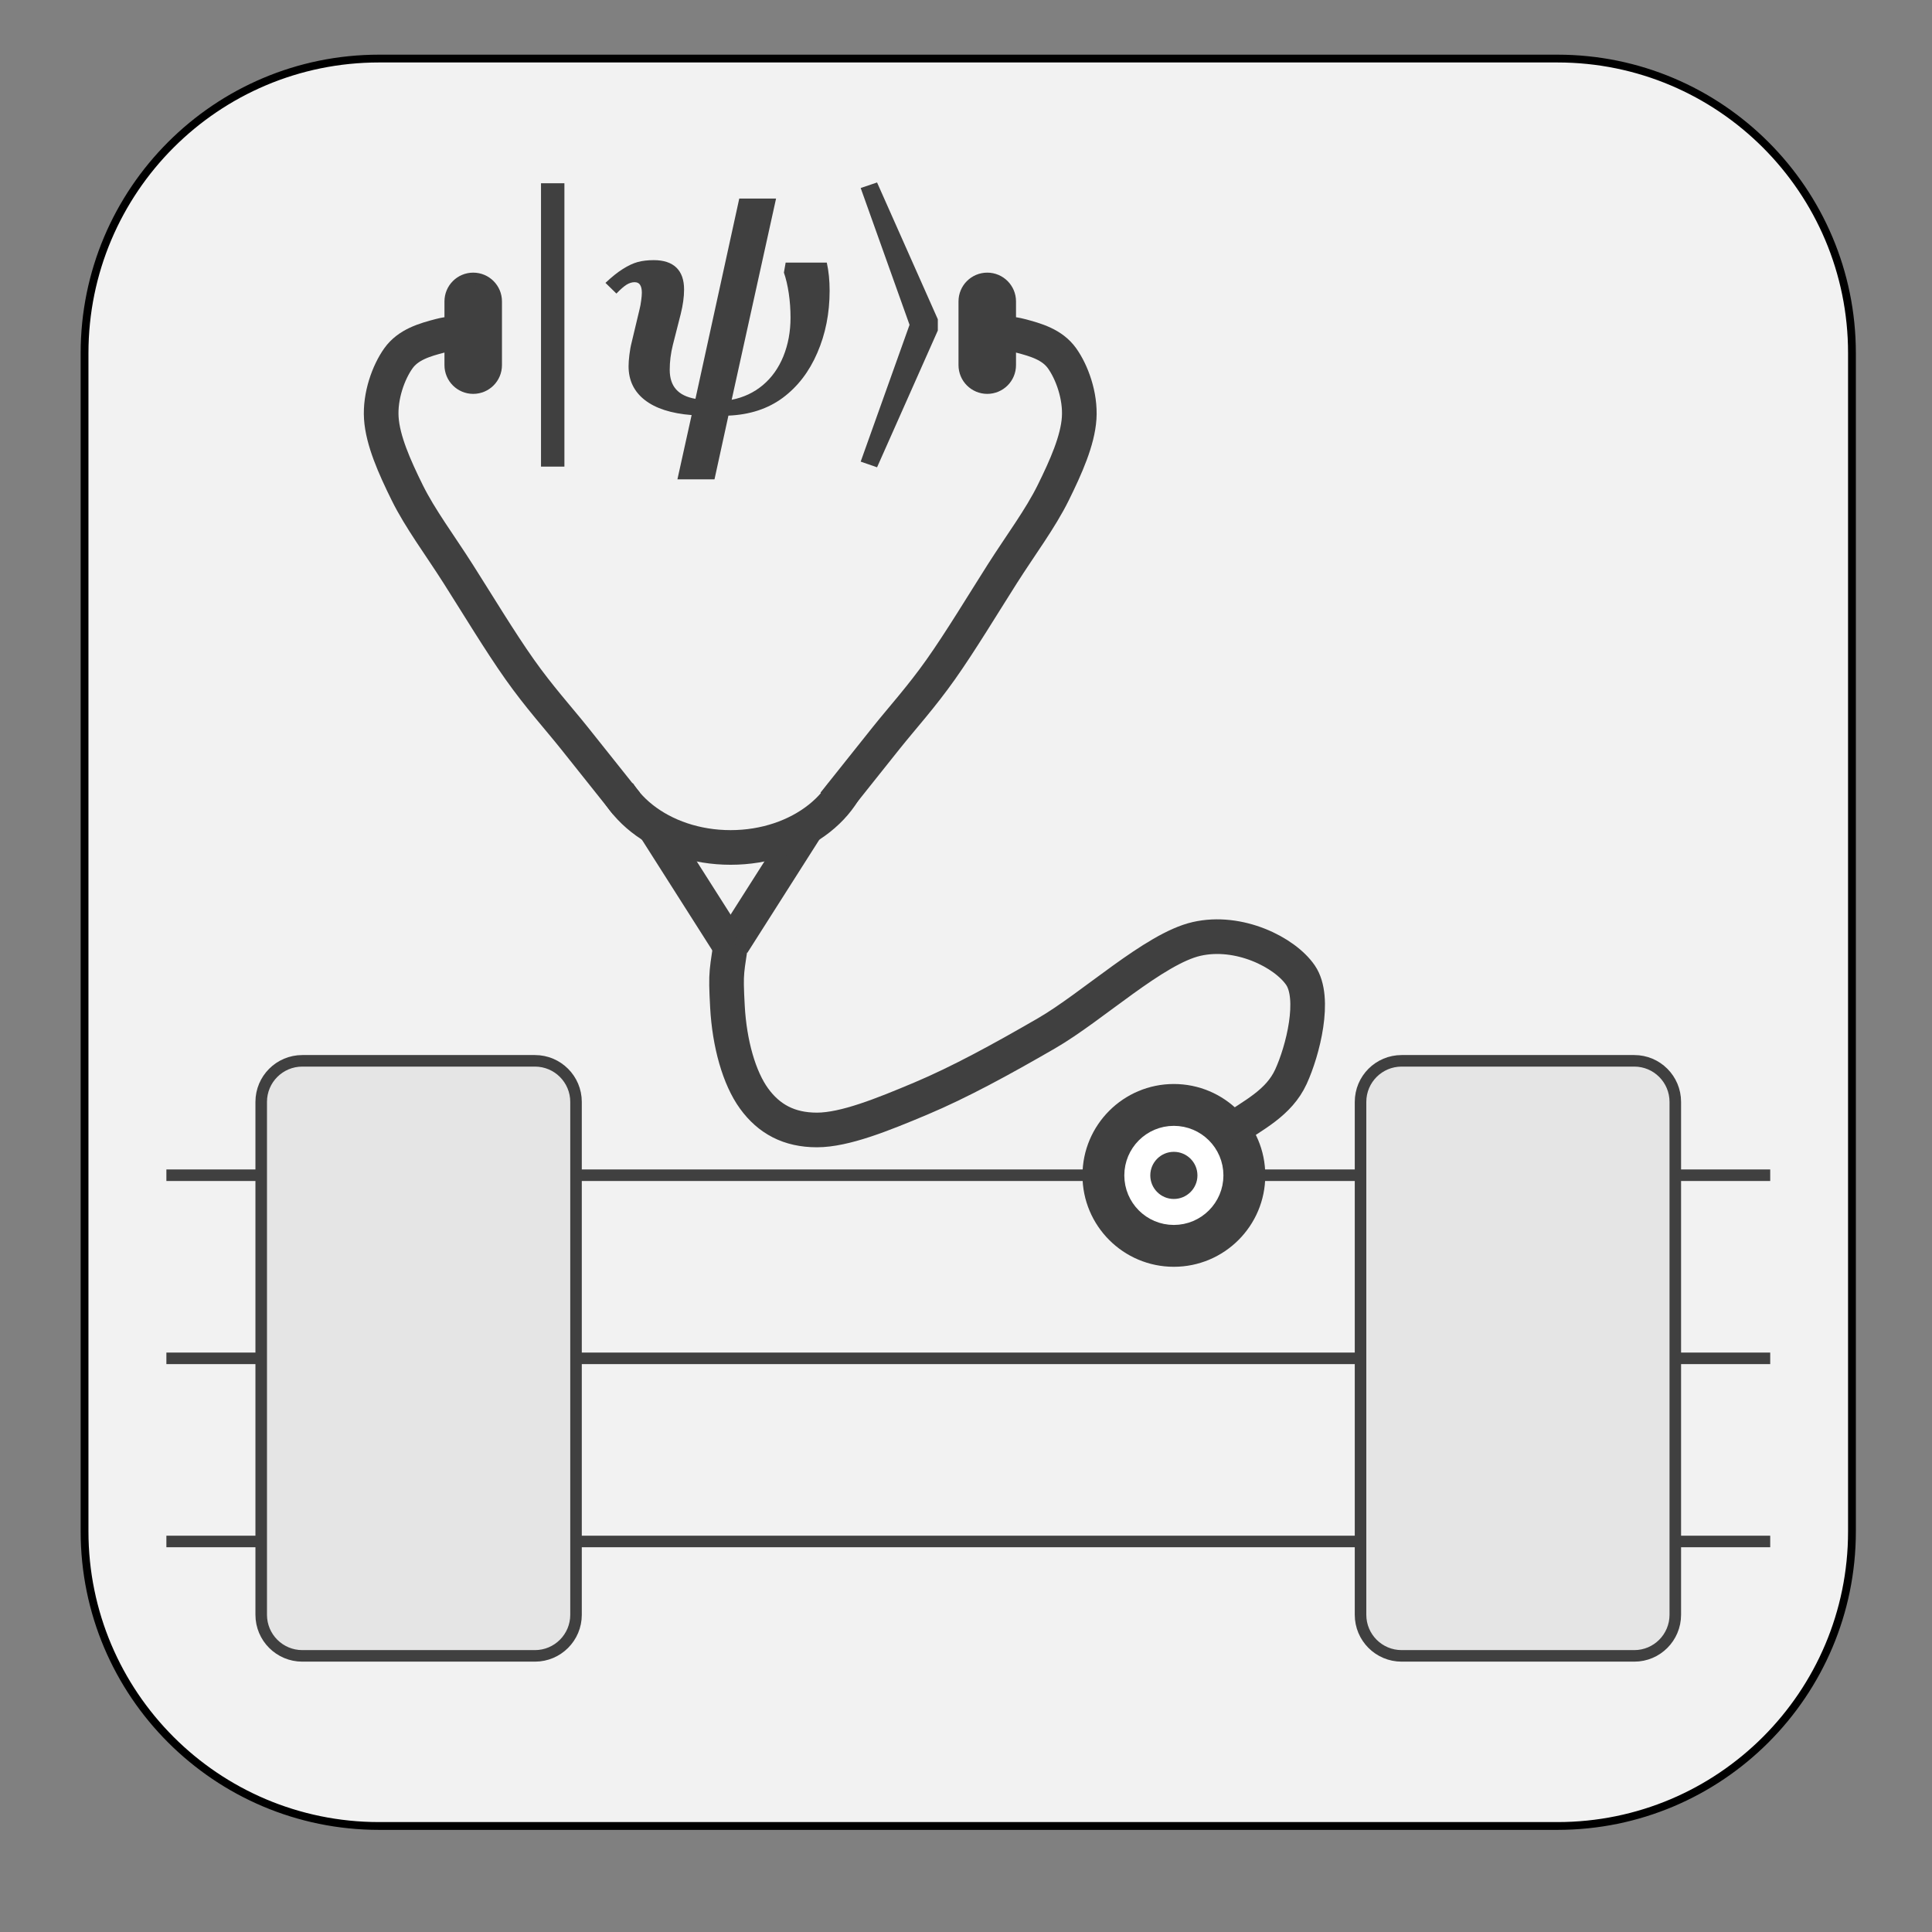 <?xml version="1.0" encoding="UTF-8" standalone="no"?>
<!-- Created with Inkscape (http://www.inkscape.org/) -->

<svg
   version="1.1"
   id="svg1"
   width="223.04"
   height="223.04"
   viewBox="0 0 223.04 223.04"
   xmlns="http://www.w3.org/2000/svg"
   xmlns:svg="http://www.w3.org/2000/svg">
  <rect x="0" y="0" width="223.04" height="223.04" fill="#808080" stroke="none"/>
  <defs
     id="defs1">
    <linearGradient
       x1="131.46"
       y1="126.98"
       x2="131.46"
       y2="23.914"
       gradientUnits="userSpaceOnUse"
       spreadMethod="pad"
       id="linearGradient8">
      <stop
         style="stop-opacity:1;stop-color:#e5e5e5"
         offset="0"
         id="stop7" />
      <stop
         style="stop-opacity:1;stop-color:#e5e5e5"
         offset="1"
         id="stop8" />
    </linearGradient>
    <linearGradient
       x1="36.255"
       y1="126.98"
       x2="36.255"
       y2="23.914"
       gradientUnits="userSpaceOnUse"
       spreadMethod="pad"
       id="linearGradient10">
      <stop
         style="stop-opacity:1;stop-color:#e5e5e5"
         offset="0"
         id="stop9" />
      <stop
         style="stop-opacity:1;stop-color:#e5e5e5"
         offset="1"
         id="stop10" />
    </linearGradient>
    <clipPath
       clipPathUnits="userSpaceOnUse"
       id="clipPath14">
      <path
         d="M 0,4.5776e-5 H 167.28 V 167.28 H 0 Z"
         clip-rule="evenodd"
         id="path14" />
    </clipPath>
    <clipPath
       clipPathUnits="userSpaceOnUse"
       id="clipPath16">
      <path
         d="M 2.493e-6,0 H 167.28 V 167.28 H 2.493e-6 Z"
         transform="matrix(1,0,0,-1,-43.584,132.55)"
         clip-rule="evenodd"
         id="path16" />
    </clipPath>
    <clipPath
       clipPathUnits="userSpaceOnUse"
       id="clipPath18">
      <path
         d="M 2.493e-6,0 H 167.28 V 167.28 H 2.493e-6 Z"
         transform="matrix(1,0,0,-1,-73.128,132.55)"
         clip-rule="evenodd"
         id="path18" />
    </clipPath>
    <clipPath
       clipPathUnits="userSpaceOnUse"
       id="clipPath20">
      <path
         d="M 2.493e-6,0 H 167.28 V 167.28 H 2.493e-6 Z"
         transform="matrix(1,0,0,-1,-52.104,131.47)"
         clip-rule="evenodd"
         id="path20" />
    </clipPath>
    <clipPath
       clipPathUnits="userSpaceOnUse"
       id="clipPath26">
      <path
         d="M -1.5259e-5,167.28 H 167.28 V 7.6294e-5 L -2.2888e-5,6.1035e-5"
         clip-rule="evenodd"
         id="path26" />
    </clipPath>
    <clipPath
       clipPathUnits="userSpaceOnUse"
       id="clipPath29">
      <path
         d="M -3.815e-6,167.28 H 167.28 V 6.1035e-5 H 3.815e-6"
         clip-rule="evenodd"
         id="path29" />
    </clipPath>
  </defs>
  <g
     id="g1">
    <g
       id="g2"
       style="fill:none">
      <path
         id="path2"
         d="M 0,0.03 H 167.25 V 167.28 H 0 Z"
         style="fill:none;fill-opacity:1;fill-rule:evenodd;stroke:none"
         transform="matrix(1.333,0,0,-1.333,0,223.04)" />
    </g>
    <g
       id="g3"
       style="stroke-width:0.9;stroke-dasharray:none">
      <path
         id="path3"
         d="m 7.323,136.74 c 0,14.09 11.422,25.51 25.512,25.51 H 134.88 c 14.09,0 25.51,-11.42 25.51,-25.51 V 34.694 c 0,-14.09 -11.42,-25.512 -25.51,-25.512 H 32.835 C 18.745,9.182 7.323,20.604 7.323,34.694 Z"
         style="fill:#f2f2f2;fill-opacity:1;fill-rule:evenodd;stroke:#000000;stroke-width:0.675;stroke-linecap:butt;stroke-linejoin:miter;stroke-miterlimit:10;stroke-dasharray:none;stroke-opacity:1"
         transform="matrix(1.333,0,0,-1.333,0,223.04)" />
    </g>
    <g
       id="g4">
      <path
         id="path4"
         d="m 14.41,49.682 h 138.9"
         style="fill:none;stroke:#404040;stroke-width:1;stroke-linecap:butt;stroke-linejoin:miter;stroke-miterlimit:10;stroke-dasharray:none;stroke-opacity:1"
         transform="matrix(1.333,0,0,-1.333,0,223.04)" />
    </g>
    <g
       id="g5">
      <path
         id="path5"
         d="m 14.41,65.541 h 138.9"
         style="fill:none;stroke:#404040;stroke-width:1;stroke-linecap:butt;stroke-linejoin:miter;stroke-miterlimit:10;stroke-dasharray:none;stroke-opacity:1"
         transform="matrix(1.333,0,0,-1.333,0,223.04)" />
    </g>
    <g
       id="g6">
      <path
         id="path6"
         d="m 14.41,33.822 h 138.9"
         style="fill:none;stroke:#404040;stroke-width:1;stroke-linecap:butt;stroke-linejoin:miter;stroke-miterlimit:10;stroke-dasharray:none;stroke-opacity:1"
         transform="matrix(1.333,0,0,-1.333,0,223.04)" />
    </g>
    <g
       id="g7">
      <path
         id="path7"
         d="m 117.83,71.891 c 0,1.965 1.59,3.558 3.56,3.558 h 20.15 c 1.96,0 3.55,-1.593 3.55,-3.558 V 27.473 c 0,-1.966 -1.59,-3.559 -3.55,-3.559 h -20.15 c -1.97,0 -3.56,1.593 -3.56,3.559 z"
         style="fill:url(#linearGradient8);fill-opacity:1;fill-rule:evenodd;stroke:#404040;stroke-width:1;stroke-linecap:butt;stroke-linejoin:miter;stroke-miterlimit:10;stroke-dasharray:none;stroke-opacity:1"
         transform="matrix(1.333,0,0,-1.333,0,223.04)" />
    </g>
    <g
       id="g8">
      <path
         id="path8"
         d="m 22.622,71.891 c 0,1.965 1.594,3.558 3.559,3.558 h 20.148 c 1.965,0 3.558,-1.593 3.558,-3.558 V 27.473 c 0,-1.966 -1.593,-3.559 -3.558,-3.559 H 26.181 c -1.965,0 -3.559,1.593 -3.559,3.559 z"
         style="fill:url(#linearGradient10);fill-opacity:1;fill-rule:evenodd;stroke:#404040;stroke-width:1;stroke-linecap:butt;stroke-linejoin:miter;stroke-miterlimit:10;stroke-dasharray:none;stroke-opacity:1"
         transform="matrix(1.333,0,0,-1.333,0,223.04)" />
    </g>
    <g
       id="g10">
      <path
         id="path10"
         d="m 93.748,65.526 c 0,4.371 3.544,7.915 7.912,7.915 4.37,0 7.92,-3.544 7.92,-7.915 0,-4.371 -3.55,-7.915 -7.92,-7.915 -4.368,0 -7.912,3.544 -7.912,7.915 z"
         style="fill:#404040;fill-opacity:1;fill-rule:evenodd;stroke:none"
         transform="matrix(1.333,0,0,-1.333,0,223.04)" />
    </g>
    <g
       id="g11">
      <path
         id="path11"
         d="m 98.497,65.526 c 0,1.749 1.418,3.166 3.163,3.166 1.75,0 3.17,-1.417 3.17,-3.166 0,-1.748 -1.42,-3.166 -3.17,-3.166 -1.745,0 -3.163,1.418 -3.163,3.166 z"
         style="fill:#404040;fill-opacity:1;fill-rule:evenodd;stroke:#ffffff;stroke-width:2.25;stroke-linecap:butt;stroke-linejoin:miter;stroke-miterlimit:10;stroke-dasharray:none;stroke-opacity:1"
         transform="matrix(1.333,0,0,-1.333,0,223.04)" />
    </g>
    <g
       id="g12">
      <path
         id="path12"
         d="m 106.35,69.252 c 2.27,1.536 4.4,2.548 5.45,4.817 1.04,2.268 2.19,6.806 0.83,8.795 -1.36,1.99 -5.34,3.979 -9,3.141 C 99.963,85.168 94.623,80.142 90.644,77.838 86.665,75.535 83.07,73.58 79.755,72.184 76.439,70.788 73.158,69.461 70.75,69.461 c -2.408,0 -4.154,0.943 -5.445,2.723 -1.291,1.78 -2.129,4.747 -2.304,7.958 -0.174,3.211 -0.071,2.862 0.435,6.387"
         style="fill:none;stroke:#404040;stroke-width:3;stroke-linecap:butt;stroke-linejoin:miter;stroke-miterlimit:10;stroke-dasharray:none;stroke-opacity:1"
         transform="matrix(1.333,0,0,-1.333,0,223.04)" />
    </g>
    <g
       id="g13">
      <path
         id="path13"
         d="M -5.52,41.16 H 148.44 V 212.64 H -5.52 Z"
         style="fill:none;stroke:#000000;stroke-width:0.14;stroke-linecap:butt;stroke-linejoin:miter;stroke-miterlimit:10;stroke-dasharray:none;stroke-opacity:0"
         transform="matrix(1.333,0,0,-1.333,0,223.04)"
         clip-path="url(#clipPath14)" />
    </g>
    <g
       id="g14">
      <path
         id="path15"
         d="M 5.286,5.673 H 3.259 V -18.866 h 2.027 z m 0,0"
         style="fill:#404040;fill-opacity:1;fill-rule:nonzero;stroke:none"
         aria-label="ȁ"
         transform="matrix(1.333,0,0,1.333,58.112,46.307)"
         clip-path="url(#clipPath16)" />
      <path
         id="path17"
         d="m 2.812,-18.936 5.262,11.848 v 0.973 L 2.812,5.732 1.394,5.24 5.625,-6.608 1.394,-18.456 Z m 0,0"
         style="fill:#404040;fill-opacity:1;fill-rule:nonzero;stroke:none"
         aria-label="ۧ"
         transform="matrix(1.333,0,0,1.333,97.504,46.307)"
         clip-path="url(#clipPath18)" />
      <path
         id="path19"
         d="m 15.094,-18.622 -3.844,17.426 c 1.031,-0.202 1.928,-0.624 2.695,-1.266 0.773,-0.647 1.365,-1.479 1.781,-2.496 0.413,-1.022 0.621,-2.139 0.621,-3.352 0,-0.727 -0.053,-1.43 -0.152,-2.109 -0.103,-0.686 -0.243,-1.283 -0.422,-1.793 l 0.152,-0.867 h 3.562 c 0.164,0.735 0.246,1.547 0.246,2.438 0,1.954 -0.357,3.747 -1.066,5.379 -0.703,1.635 -1.699,2.93 -2.988,3.891 -1.289,0.955 -2.859,1.468 -4.711,1.547 L 9.762,5.695 H 6.551 L 7.782,0.128 C 6.006,-0.012 4.653,-0.449 3.715,-1.184 2.784,-1.916 2.321,-2.889 2.321,-4.102 c 0,-0.272 0.023,-0.601 0.07,-0.984 0.047,-0.39 0.111,-0.753 0.199,-1.09 l 0.68,-2.848 c 0.062,-0.24 0.108,-0.495 0.141,-0.762 0.038,-0.272 0.059,-0.498 0.059,-0.68 0,-0.305 -0.053,-0.53 -0.152,-0.68 -0.094,-0.155 -0.255,-0.234 -0.48,-0.234 -0.229,0 -0.463,0.076 -0.703,0.223 -0.234,0.149 -0.524,0.404 -0.867,0.762 l -0.949,-0.926 c 0.554,-0.521 1.058,-0.926 1.512,-1.207 0.451,-0.287 0.879,-0.486 1.277,-0.598 0.404,-0.108 0.87,-0.164 1.395,-0.164 0.858,0 1.512,0.217 1.957,0.645 0.445,0.431 0.668,1.063 0.668,1.898 0,0.65 -0.1,1.359 -0.293,2.133 l -0.68,2.672 c -0.182,0.727 -0.27,1.441 -0.27,2.145 0,0.721 0.182,1.286 0.551,1.699 0.366,0.416 0.926,0.688 1.676,0.82 L 11.907,-18.622 Z m 0,0"
         style="fill:#404040;fill-opacity:1;fill-rule:nonzero;stroke:none"
         aria-label="𝝍"
         transform="matrix(1.333,0,0,1.333,69.472,47.747)"
         clip-path="url(#clipPath20)" />
    </g>
    <g
       id="g20">
      <path
         id="path21"
         d="m 63.454,85.598 7.828,12.308"
         style="fill:none;stroke:#404040;stroke-width:3;stroke-linecap:butt;stroke-linejoin:miter;stroke-miterlimit:10;stroke-dasharray:none;stroke-opacity:1"
         transform="matrix(1.333,0,0,-1.333,0,223.04)" />
    </g>
    <g
       id="g21">
      <path
         id="path22"
         d="M 63.095,85.598 55.267,97.906"
         style="fill:none;stroke:#404040;stroke-width:3;stroke-linecap:butt;stroke-linejoin:miter;stroke-miterlimit:10;stroke-dasharray:none;stroke-opacity:1"
         transform="matrix(1.333,0,0,-1.333,0,223.04)" />
    </g>
    <g
       id="g22">
      <path
         id="path23"
         d="m 52.418,102.51 c 0,4.73 4.86,8.57 10.856,8.57 5.996,0 10.857,-3.84 10.857,-8.57 0,-4.742 -4.861,-8.582 -10.857,-8.582 -5.996,0 -10.856,3.84 -10.856,8.582 z"
         style="fill:#f2f2f2;fill-opacity:1;fill-rule:evenodd;stroke:#404040;stroke-width:3;stroke-linecap:butt;stroke-linejoin:miter;stroke-miterlimit:10;stroke-dasharray:none;stroke-opacity:1"
         transform="matrix(1.333,0,0,-1.333,0,223.04)" />
    </g>
    <g
       id="g23">
      <path
         id="path24"
         d="m 45.166,99.486 h 37.055 v 18.712 H 45.166 Z"
         style="fill:#f2f2f2;fill-opacity:1;fill-rule:evenodd;stroke:none"
         transform="matrix(1.333,0,0,-1.333,0,223.04)" />
    </g>
    <g
       id="g24">
      <path
         id="path25"
         d="m 72.225,97.731 c 1.212,1.502 3.321,4.189 4.533,5.689 1.393,1.74 3.048,3.56 4.721,5.93 1.673,2.36 3.696,5.71 5.318,8.26 1.623,2.55 3.308,4.79 4.418,7.04 1.111,2.25 2.118,4.52 2.246,6.46 0.127,1.94 -0.631,3.99 -1.48,5.18 -0.849,1.19 -2.268,1.6 -3.614,1.95 -1.346,0.35 -2.905,0.26 -4.464,0.16"
         style="fill:none;stroke:#404040;stroke-width:3;stroke-linecap:butt;stroke-linejoin:miter;stroke-miterlimit:10;stroke-dasharray:none;stroke-opacity:1"
         transform="matrix(1.333,0,0,-1.333,0,223.04)"
         clip-path="url(#clipPath26)" />
    </g>
    <g
       id="g26">
      <path
         id="path27"
         d="m 83.512,141.22 c 0,1.1 0.891,1.99 1.99,1.99 v 0 c 1.099,0 1.99,-0.89 1.99,-1.99 v -5.52 c 0,-1.1 -0.891,-1.99 -1.99,-1.99 v 0 c -1.099,0 -1.99,0.89 -1.99,1.99 z"
         style="fill:#404040;fill-opacity:1;fill-rule:evenodd;stroke:#404040;stroke-width:1;stroke-linecap:butt;stroke-linejoin:miter;stroke-miterlimit:10;stroke-dasharray:none;stroke-opacity:1"
         transform="matrix(1.333,0,0,-1.333,0,223.04)" />
    </g>
    <g
       id="g27">
      <path
         id="path28"
         d="m 54.26,97.731 c -1.212,1.502 -3.321,4.189 -4.533,5.689 -1.393,1.74 -3.048,3.56 -4.721,5.93 -1.673,2.36 -3.695,5.71 -5.318,8.26 -1.623,2.55 -3.307,4.79 -4.418,7.04 -1.111,2.25 -2.118,4.52 -2.246,6.46 -0.127,1.94 0.631,3.99 1.48,5.18 0.849,1.19 2.268,1.6 3.614,1.95 1.347,0.35 2.905,0.26 4.464,0.16"
         style="fill:none;stroke:#404040;stroke-width:3;stroke-linecap:butt;stroke-linejoin:miter;stroke-miterlimit:10;stroke-dasharray:none;stroke-opacity:1"
         transform="matrix(1.333,0,0,-1.333,0,223.04)"
         clip-path="url(#clipPath29)" />
    </g>
    <g
       id="g29">
      <path
         id="path30"
         d="m 42.973,141.22 c 0,1.1 -0.891,1.99 -1.99,1.99 v 0 c -1.099,0 -1.99,-0.89 -1.99,-1.99 v -5.52 c 0,-1.1 0.891,-1.99 1.99,-1.99 v 0 c 1.099,0 1.99,0.89 1.99,1.99 z"
         style="fill:#404040;fill-opacity:1;fill-rule:evenodd;stroke:#404040;stroke-width:1;stroke-linecap:butt;stroke-linejoin:miter;stroke-miterlimit:10;stroke-dasharray:none;stroke-opacity:1"
         transform="matrix(1.333,0,0,-1.333,0,223.04)" />
    </g>
  </g>
</svg>
